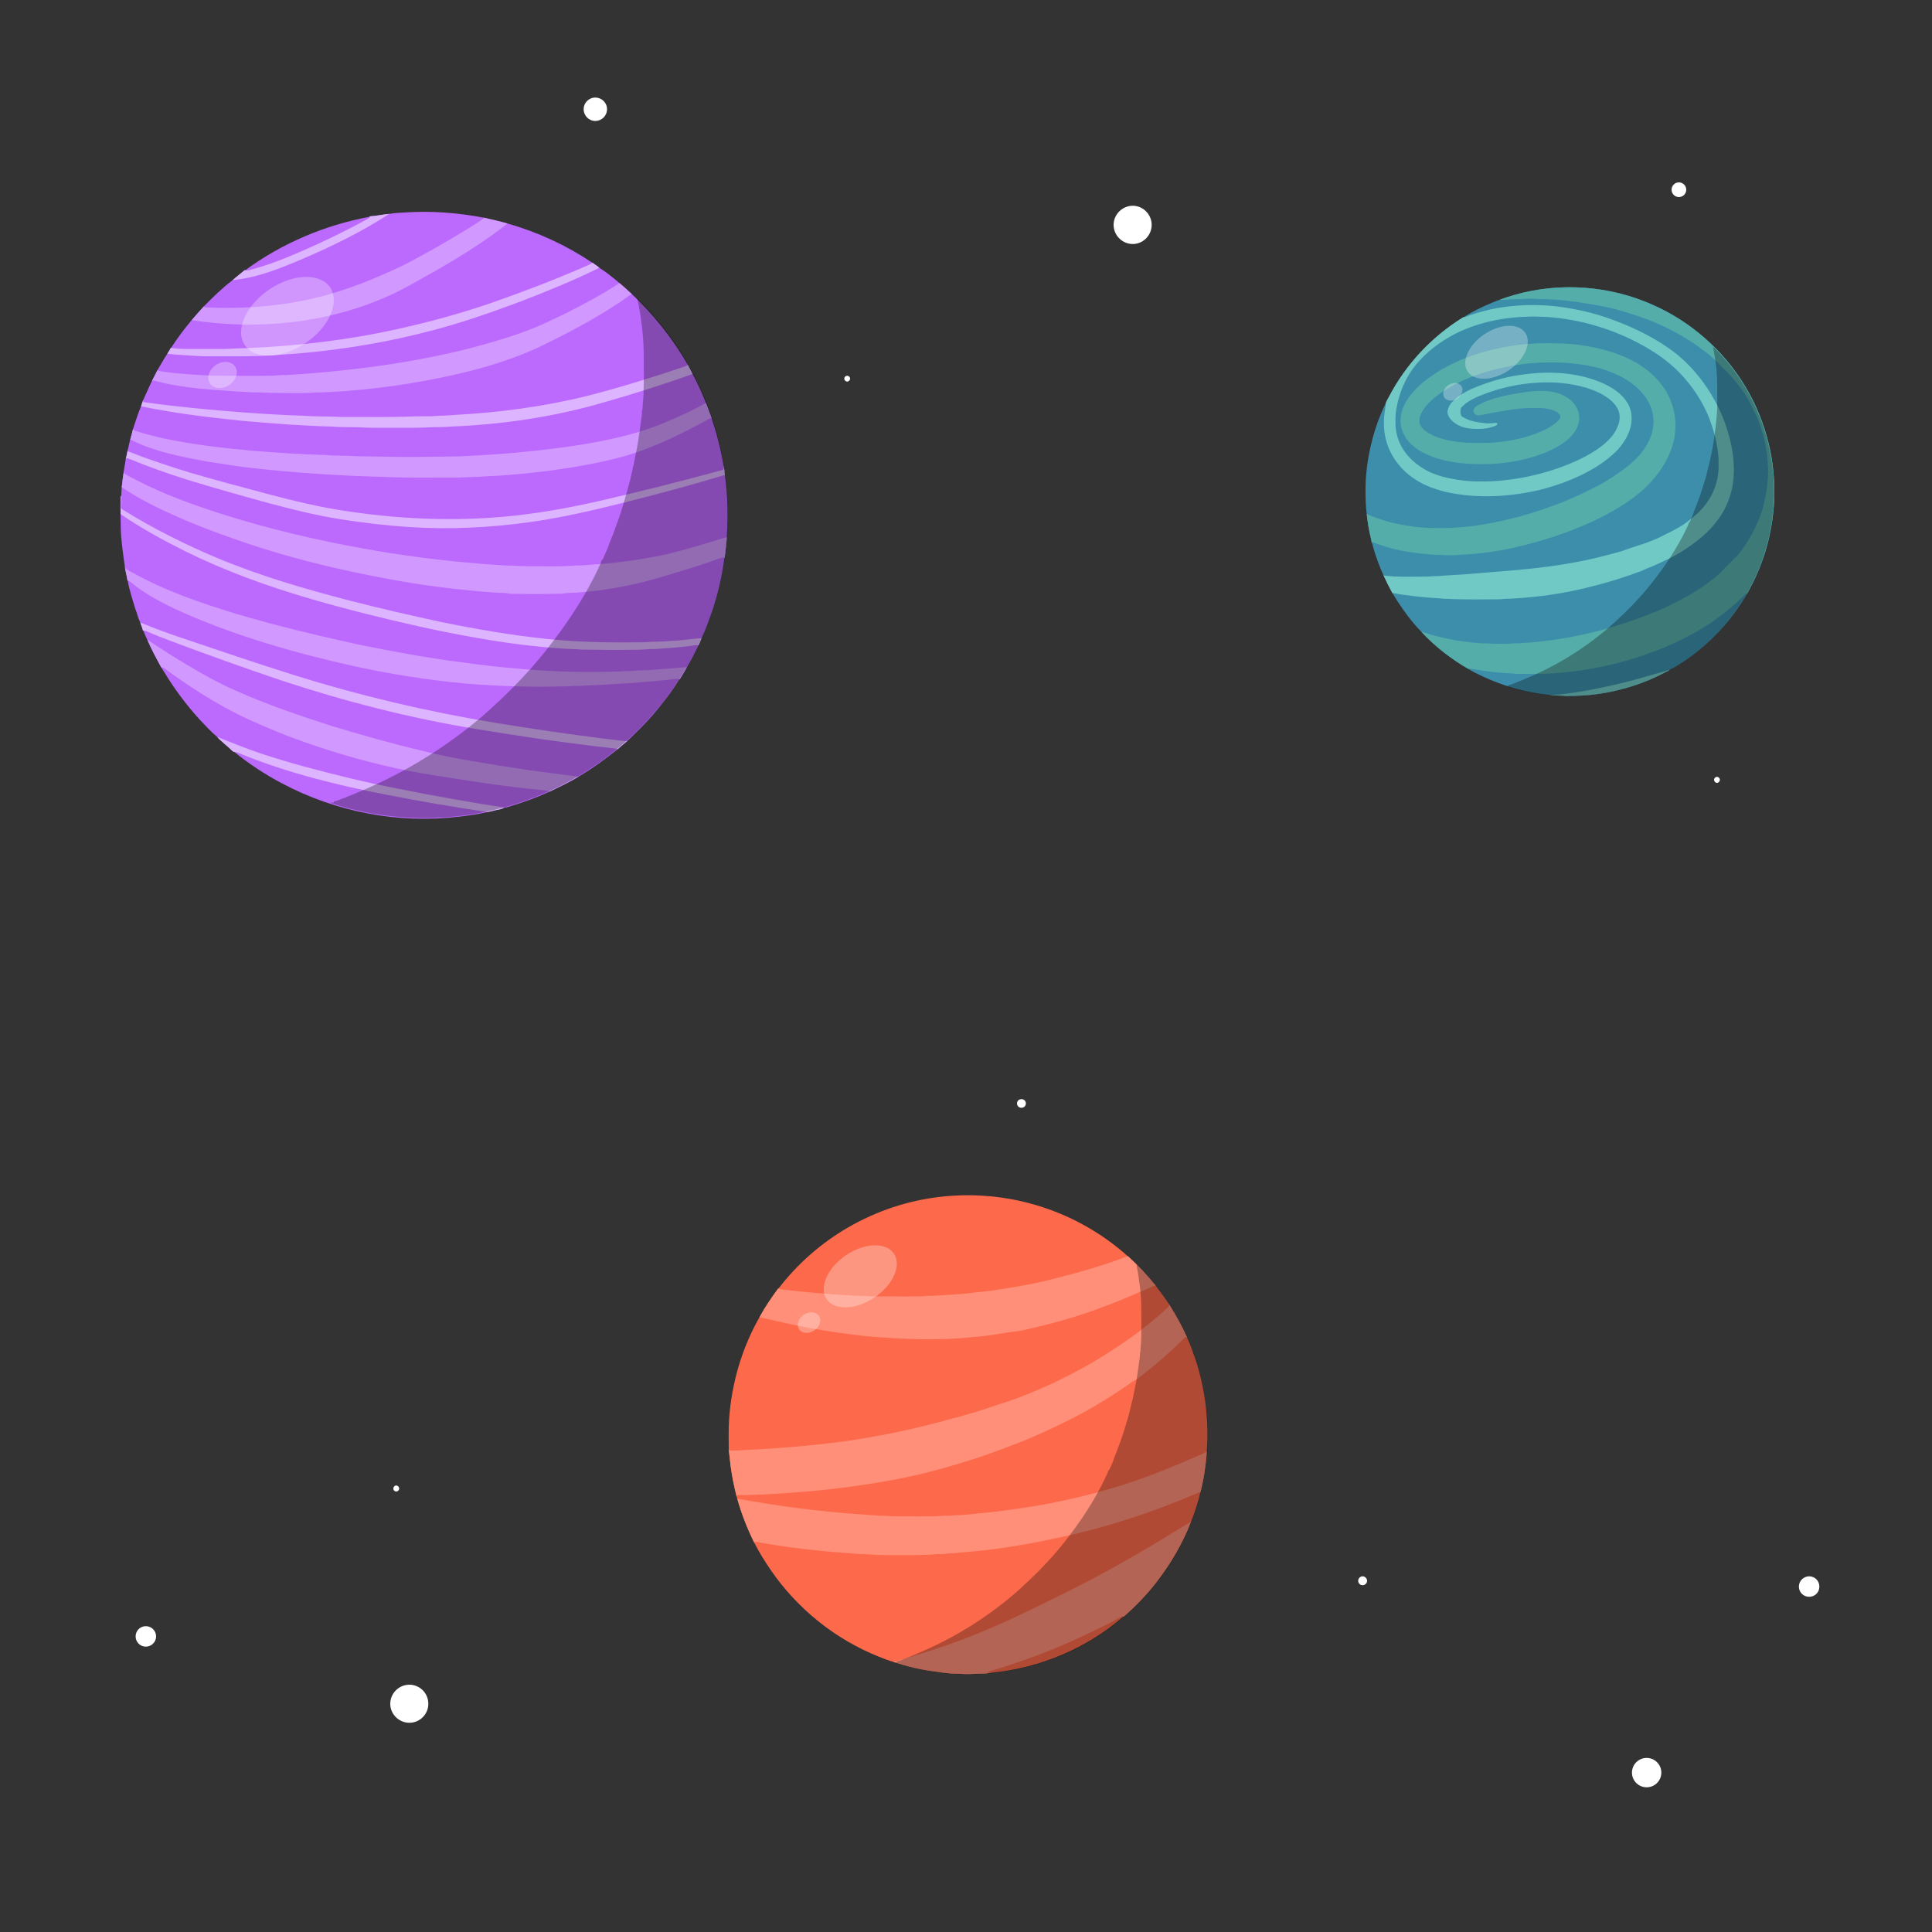 <svg version="1.2" xmlns="http://www.w3.org/2000/svg" viewBox="0 0 1000 1000" width="1000" height="1000">
	<rect x="0" y="0" width="1000" height="1000" fill="#333333" stroke="none"/>
	<title>2821893-ai</title>
	<style>
		.s0 { fill: #fc694b } 
		.s1 { fill: #ff8f78 } 
		.s2 { fill: #000000 } 
		.s3 { fill: #ffffff } 
		.s4 { fill: #bc69fe } 
		.s5 { fill: #ddb4ff } 
		.s6 { fill: #d199ff } 
		.s7 { fill: #3c8eab } 
		.s8 { fill: #55adaa } 
		.s9 { fill: #71c9c6 } 
	</style>
	<g id="OBJECTS">
		<g id="&lt;Group&gt;">
			<path id="&lt;Path&gt;" class="s0" d="m614.3 692.1c-2.6-5.8-5.7-11.4-9.1-16.8-2.2-3.4-4.6-6.6-7.1-9.9-4.4-5.4-9.1-10.5-14.3-15.2h-0.1c-13.9-12.5-30.7-21.7-48.7-26.8-15.7-4.5-32.3-5.8-48.5-3.9-16.7 1.9-33 7.4-47.5 15.8-14 8.1-26.3 18.9-36.1 31.7l-0.1-0.1c-3.5 4.8-6.9 9.7-9.7 14.9-9.1 16-14.4 34.1-15.7 52.5-0.4 5.3-0.2 10.7-0.2 16 0.4 2.9 0.6 5.8 1 8.7 0.7 5.3 1.8 10.6 3.1 15.7q0.2 0.5 0.3 1c2.2 7.9 5.2 15.5 8.8 22.8 2.5 4.9 5.4 9.6 8.5 14.1 13.7 20 33.4 35.9 56 44.9 2.5 1 5 2 7.6 2.7h-0.2c7.1 2.3 14.4 4.1 21.8 5 3.8 0.6 7.7 1.1 11.5 1.1 3.8 0.3 7.6 0.2 11.3 0q3.2 0 6.3-0.5c25-2.4 49.3-12.6 68.3-29.1l0.1 0.1c6.3-5.5 12.1-11.5 17.2-18.1 7.3-9.5 13.4-19.9 17.7-31.1 1.5-3.6 2.7-7.4 3.8-11.2 0.3-1 0.6-2.1 0.8-3.2 1-3.5 1.7-7.1 2.3-10.7 0.5-3.6 1-7.1 1.2-10.7 1.6-20.3-2-41.1-10.3-59.7z"/>
			<g id="&lt;Group&gt;">
				<path id="&lt;Path&gt;" class="s1" d="m583.7 650.2h0.1c5.2 4.7 9.9 9.8 14.3 15.2-1.3 0.1-2.4 0.9-3.6 1.4-12.7 5.6-25.5 10.8-38.7 14.9-9.1 2.8-18.3 5.1-27.5 7.1-8.1 0.9-16.1 2.7-24.2 3.2-18.6 2.1-37.3 1.2-55.8-0.4-9.6-1-19.2-2.4-28.6-4.1-9-1.6-17.8-3.7-26.6-5.7 2.8-5.2 6.2-10.1 9.7-14.9l0.1 0.1c1.7 0.5 3.5 0.6 5.2 0.8 6.1 0.7 12.1 1.3 18.2 1.7 4.6 0.5 9.2 0.8 13.9 1 2.6 0.3 5.3 0.1 7.9 0.3 3.7 0.3 7.4 0.2 11.1 0.2 5.9 0 11.7 0.1 17.6 0 2-0.3 4-0.3 6-0.3 7.4-0.5 14.8-0.7 22.2-1.8 6.4-0.4 12.8-1.6 19.2-2.6 7.2-1.2 14.4-2.6 21.6-4.5 12.8-3.2 25.6-6.9 37.9-11.6z"/>
				<path id="&lt;Path&gt;" class="s1" d="m605.2 675.3c3.4 5.4 6.5 11 9.1 16.8-0.2 0-0.5-0.1-0.7-0.1-1.8 1.7-3.5 3.4-5.2 5.1-4.6 4.2-9.2 8.3-14.1 12.2-2.6 2-5.1 4.3-8.1 5.8-9.5 6.8-19.5 13-29.9 18.4-11 5.6-22.2 10.8-33.8 15.1-5.6 2.2-11.2 4.1-16.9 6.1-12.9 4.1-25.9 7.9-39.2 10.5-6.3 1.3-12.7 2.3-19.1 3.3-17 2.6-34.2 4.1-51.4 5-4.8 0.2-9.6 0.4-14.4 0.4 0 0.2-0.1 0.6-0.2 0.8-1.3-5.1-2.4-10.4-3.1-15.7-0.4-2.9-0.6-5.8-1-8.7 0.9 0.8 2.2 0.5 3.3 0.5 14.1-0.7 28.3-1.5 42.3-3.1 9.1-0.9 18.1-2.1 27-3.7 14.1-2.4 28-5.6 41.7-9.4 2.6-0.8 5.2-1.2 7.7-2.1 4.3-1.2 8.6-2.4 12.7-3.9 2.8-0.9 5.5-1.9 8.4-2.7 8.5-2.9 16.9-6.4 25.2-10.2 10.5-5.1 20.8-10.6 30.5-17.1 9.6-6.1 18.7-13 27.1-20.6 0.7-0.8 2-1.4 2.1-2.7z"/>
				<path id="&lt;Path&gt;" class="s1" d="m618 754.4c2.2-1 4.5-1.7 6.5-3.1 0 0.2 0.1 0.4 0.1 0.5-0.2 3.6-0.7 7.1-1.2 10.7-0.6 3.6-1.3 7.2-2.3 10.7-0.1-0.2-0.1-0.6-0.1-0.9-24.3 10.5-49.6 18.8-75.5 24.1-13.4 2.9-27 5.2-40.6 6.5-4.1 0.4-8.3 0.8-12.4 1.1-1.9 0-3.8 0.5-5.7 0.4-2.2-0.2-4.3 0.4-6.6 0.3-7.4 0.4-14.8 0.2-22.2 0.2-4.3 0-8.6-0.5-12.9-0.5-16.8-1.2-33.6-2.8-50.2-5.7-1.4-0.3-2.8-0.6-4.2-0.7-0.1 0.2-0.2 0.4-0.3 0.5-3.6-7.3-6.6-14.9-8.8-22.8 21.2 3.8 42.4 6.7 63.9 8.1q3.7 0.4 7.4 0.5c1.8 0.3 3.6 0.3 5.4 0.3 5.7 0.5 11.5 0.2 17.2 0.3 4.1-0.1 8.2 0.1 12.3-0.3 2.1-0.1 4.2 0 6.4-0.3 3.9 0 7.9-0.5 11.8-0.9 11-1 22-2.6 32.9-4.4 14.4-2.7 28.7-6.1 42.6-10.5 12.4-4 24.6-8.9 36.5-14.1z"/>
				<path id="&lt;Path&gt;" class="s1" d="m587 805.3c10-5.7 19.6-11.8 29.5-17.7-4.3 11.2-10.4 21.6-17.7 31.1-5.1 6.6-10.9 12.6-17.2 18.1l-0.1-0.1c-1-0.1-1.9 0.6-2.8 1-5.7 3.2-11.6 6-17.6 8.8-10.5 5.1-21.4 9.4-32.5 13.3-5.4 1.8-10.8 3.7-16.4 5.2-0.5 0.2-0.9 0.4-1.4 0.7q1.2 0.1 2.4 0.1-3.1 0.5-6.3 0.5c-3.7 0.2-7.5 0.3-11.3 0-3.8 0-7.7-0.5-11.5-1.1-7.4-0.9-14.7-2.7-21.8-5h0.2c7.9-2.3 15.7-4.6 23.5-7.3 23.2-7.6 45.2-18.4 67-29.3 11.6-5.7 22.8-11.9 34-18.3z"/>
			</g>
			<g id="&lt;Group&gt;" style="opacity: .3;mix-blend-mode: overlay">
				<path id="&lt;Path&gt;" class="s2" d="m588.2 654.4c11.9 11.7 21.3 25.8 27.6 41.2 0.7 1.7 1.5 3.5 2.1 5.2 0.6 1.9 1.3 3.8 1.8 5.7q2.1 6.8 3.4 13.9c0.7 4.1 1.3 8.3 1.7 12.5 0.2 1.6 0 3.3 0.3 5 0.1 2.4 0 4.8 0 7.2 0 0.9 0.1 1.9-0.1 2.8 0 5.1-0.8 10.1-1.5 15.1-0.9 5.4-2.2 10.8-3.8 16-2 6.6-4.5 13-7.6 19.1-11.9 23.9-31.8 43.8-55.8 55.6-1.5 0.7-3 1.6-4.6 2.2-2.7 1.2-5.5 2.3-8.3 3.3q-6.3 2.3-12.8 3.9c-7.1 1.7-14.3 2.8-21.6 3.3-2.2 0-4.2 0.3-6.3 0.3-7.4 0-14.7-0.5-21.9-1.8-3.3-0.4-6.5-1.3-9.7-2q-3.7-0.9-7.3-2.1-0.6-0.2-1.1-0.3c0.5-0.1 1-0.1 1.5-0.1 0-0.2 0-0.4 0-0.6 1.5 0 2.9-0.9 4.3-1.4 1.1-0.4 2.1-0.8 3.2-1.2q0.8-0.4 1.8-0.8 0.9-0.4 1.9-0.8c17.9-7.5 34.7-17.9 49.5-30.5 9.3-8.2 18.1-16.9 25.8-26.6 8.3-10.5 15.8-21.7 21.5-33.8 0.4-1.1 1.1-2 1.3-3.2 0.7-0.5 0.9-1.4 1.3-2.1 0.7-1.7 1.6-3.2 1.9-5l0.1-0.1c0.5-1.3 1.1-2.5 1.5-3.8q0.3-0.9 0.6-1.7c0.5-1.3 1.1-2.7 1.5-4 1.3-3.8 2.5-7.7 3.6-11.6 0.4-1.5 0.8-2.9 1.1-4.4 0.4-1.8 0.9-3.5 1.3-5.3 0.2-1 0.4-1.9 0.6-2.8 0.3-1.3 0.4-2.6 0.8-3.8 0.9-4.9 1.5-9.9 2.2-14.8 0.1-0.9 0-1.9 0.3-2.8 0-2.2 0.4-4.4 0.4-6.5 0.1-5.3 0.1-10.5 0-15.8 0-7.6-1.1-15.1-2.5-22.6z"/>
			</g>
			<g id="&lt;Group&gt;" style="opacity: .3">
				<path id="&lt;Path&gt;" class="s3" d="m427.8 672.4c4.1 6 15.2 5.7 24.8-0.8 9.7-6.5 14.2-16.7 10.1-22.7-4.1-6.1-15.2-5.7-24.8 0.8-9.6 6.5-14.1 16.6-10.1 22.7z"/>
				<path id="&lt;Path&gt;" class="s3" d="m413.6 688c1.5 2.3 5.1 2.5 7.9 0.6 2.9-1.9 3.9-5.3 2.4-7.5-1.5-2.2-5-2.5-7.9-0.6-2.8 1.9-3.9 5.3-2.4 7.5z"/>
			</g>
		</g>
		<g id="&lt;Group&gt;">
			<path id="&lt;Path&gt;" class="s4" d="m375.2 245.8c-0.3-1.5-0.2-3.2-0.7-4.8-1.4-8.4-3.5-16.6-6.2-24.7-1-2.6-1.8-5.2-2.9-7.7-2-5.1-4.3-10.2-6.9-15-0.8-1.6-1.6-3.2-2.5-4.8-7.8-13.5-17.6-25.9-29-36.6-2.1-1.9-4.2-3.9-6.4-5.7-3.3-2.8-6.7-5.6-10.4-7.9-1-1-2.4-1.7-3.5-2.6h-0.1c-13.4-9-28.3-15.9-43.9-20.3-4-1.2-8.1-2-12.1-3-13.7-2.6-27.7-3.7-41.5-2.7-2.6 0.1-5.1 0.3-7.6 0.7-3.4 0.3-6.7 1.1-10.2 1.3v0.2c-23.1 4.3-45.4 13.7-64.4 27.7l-0.2-0.1c-2.1 1.8-4.3 3.4-6.3 5.2-5.4 4.1-10.2 8.8-14.9 13.6-2.1 2.4-4.3 4.7-6.3 7.1-3.9 4.6-7.4 9.4-10.7 14.4h-0.1q-0.8 1.5-1.8 3c-1.8 2.7-3.4 5.6-5.1 8.5-0.9 1.9-2 3.8-2.9 5.7-1.6 3.2-2.9 6.4-4.4 9.6-0.5 1.1-0.8 2.3-1.2 3.4-1.7 3.9-2.8 7.9-4.2 11.9-0.4 1.8-0.9 3.5-1.4 5.3-0.4 1.6-0.8 3.2-1.1 4.8-0.5 1.7-0.7 3.5-1.2 5.2-0.2 1.9-0.7 3.7-0.9 5.6-0.5 3-0.8 6.1-1.2 9.1-0.1 1.5-0.2 2.9-0.2 4.3-0.1 0.2-0.3 0.4-0.3 0.6-0.2 3-0.1 6-0.1 9 0.1 2.4 0 4.9 0.1 7.4 0.2 6.6 1.2 13.1 2.1 19.6 0.3 2.5 1 4.9 1.4 7.4h0.1c0.9 5.1 2.5 9.9 4 14.8 0.9 2.3 1.4 4.8 2.5 6.9 0.4 1.4 1.1 2.8 1.4 4.2h0.2c0.6 1.5 1.2 3.1 2 4.6 2.1 5 4.7 9.7 7.3 14.5q0.7 1.1 1.4 2.2c5.3 8.8 11.5 17.1 18.4 24.7 2.9 3 5.8 6.3 9.1 9 2.4 2.7 5.4 4.8 7.9 7.3 0.3 0.2 0.6 0.5 1 0.5 7.7 6.3 16 11.7 24.7 16.3 27.9 14.8 60.3 21 91.7 17.2 4.8-0.6 9.7-1.2 14.5-2.4 1.7-0.2 3.3-0.8 5-1.1 1.2-0.3 2.7-0.4 3.8-1.2 0.7 0.1 1.4-0.2 2.1-0.4 7.3-2.1 14.5-4.7 21.4-7.9h0.1c5-2.5 10.1-4.8 14.8-7.7 7.2-4.2 13.9-9.1 20.4-14.3 1.6-1.4 3.2-2.8 4.8-4.1 4.7-4.5 9.3-8.9 13.5-13.8 4.9-5.8 9.6-11.8 13.6-18.3l0.1 0.1c1.2-2.1 2.6-4.1 3.7-6.3 2.2-3.6 4.1-7.5 6-11.3 0.6-1.2 1.1-2.4 1.6-3.7 2.2-4.6 3.9-9.5 5.6-14.3 2.9-8.9 5.1-18.1 6.3-27.4h0.1c0.4-3.5 0.9-7 1.1-10.6 0.7-10.7 0.5-21.5-1-32.2z"/>
			<g id="&lt;Group&gt;">
				<g id="&lt;Group&gt;">
					<path id="&lt;Path&gt;" class="s5" d="m191.3 112c3.5-0.2 6.8-1 10.2-1.3-14 9.1-29.1 16.5-44.4 23.1-11.8 5-23.9 10-36.7 11.2 2-1.8 4.2-3.4 6.3-5.2l0.2 0.1c1 0.2 2 0 2.9-0.3 12.2-3.2 23.8-8.4 35.3-13.6q11.7-5.4 23-11.5c1.1-0.7 2.3-1.1 3.2-1.9 0-0.1 0-0.3 0-0.4z"/>
					<path id="&lt;Path&gt;" class="s5" d="m306.6 136h0.1c1.1 0.9 2.5 1.6 3.5 2.6-13.7 6.8-27.9 12.5-42.2 18-15.4 5.7-30.9 11.1-46.9 15.1-25.1 6.5-51 10.4-76.9 12-13.1 1-26.2 0.7-39.4 0.7-6.1-0.4-12.2-0.6-18.2-1.3q1-1.5 1.8-3h0.1c2.4 0.3 4.8 0.5 7.2 0.5q10.4 0 20.7 0c4-0.1 7.9-0.4 11.9-0.4 26-1.2 52.1-4.2 77.5-9.9 16.3-3.6 32.4-8 48.2-13.4 16-5.6 31.8-11.6 47.3-18.3 1.8-0.9 3.7-1.4 5.3-2.6z"/>
					<path id="&lt;Path&gt;" class="s5" d="m356 188.8c0.9 1.6 1.7 3.2 2.5 4.8-14.8 5.2-29.8 10.1-45 14.4-26 7.7-53.1 11.7-80.2 12.8-3.9 0.4-7.7 0.2-11.5 0.4-4.9 0.3-9.8 0.2-14.8 0.2-6.3 0-12.7 0.1-19-0.1-5.3-0.4-10.7 0-16-0.5-15.6-0.4-31.2-1.6-46.8-3-17.5-1.8-35-3.9-52.2-7.5 0.4-1.1 0.7-2.3 1.2-3.4 0 0.3-0.1 0.9-0.1 1.2 17 2.4 34 4 51.1 5.3 10.8 0.8 21.7 1.5 32.5 1.8 6.1 0.5 12.2 0.2 18.3 0.6 13.3 0 26.6 0.2 39.8-0.3 3.3-0.1 6.6 0.1 9.9-0.2 2.9-0.3 5.9-0.1 8.8-0.5 23.5-1.2 47-4.3 69.9-10 16.7-4.3 33.1-9.4 49.4-14.9q1.2-0.3 2.2-1.1z"/>
					<path id="&lt;Path&gt;" class="s5" d="m65.1 237.5c0.5-1.7 0.7-3.5 1.2-5.2-0.1 0.3-0.1 1-0.1 1.3 10.4 4.1 21 7.6 31.7 10.9 13.2 3.9 26.6 7.4 39.9 11 14.1 3.7 28.2 7.2 42.6 9.2 30.1 4.5 60.8 5.4 91 1.6 18.8-2.3 37.3-6.5 55.7-11 15.6-3.7 31.2-7.8 46.7-12 1.2-0.1 0.6-1.5 0.7-2.3 0.5 1.6 0.4 3.3 0.7 4.8-17.4 5.3-34.9 10-52.5 14.4-15.9 4-31.8 7.7-48.1 10-20.8 2.9-41.8 4-62.8 2.6-11.8-0.8-23.6-2.1-35.3-4-12.9-2-25.6-5.2-38.2-8.6-13.9-3.8-27.7-7.7-41.4-11.9-10.5-3.3-20.9-7-31-11.2-0.2 0.1-0.6 0.3-0.8 0.4z"/>
					<path id="&lt;Path&gt;" class="s5" d="m62.5 257.1c0-0.2 0.2-0.4 0.3-0.6 0.1 2.2-0.4 4.4-0.2 6.5 0.5 0.6 1.2 1 1.9 1.4 15.1 9.3 31.1 17.3 47.4 24.2 22.4 9.4 45.7 16.2 69.2 22.3 15.6 4 31.3 7.6 47 11 18.2 3.7 36.5 6.9 54.9 8.8 17 1.8 34.2 2 51.3 1.7 4.1-0.4 8.2-0.2 12.3-0.6 5.5-0.2 11-1.1 16.5-1.5-0.5 1.3-1 2.5-1.6 3.7-1.8-0.2-3.5 0.3-5.3 0.5-5.4 0.6-10.9 1-16.4 1.4-3.7-0.1-7.4 0.5-11.1 0.4-6.3 0.1-12.6 0.2-18.9 0-3.9-0.1-7.8 0.1-11.7-0.3-9.5-0.2-18.9-1.3-28.2-2.3-17.6-2.3-35-5.5-52.3-9.3-18.9-4.2-37.8-8.9-56.4-14.3-22.4-6.5-44.3-14.4-65.2-24.7-11.6-5.8-23-12-33.6-19.3 0-3-0.1-6 0.1-9z"/>
					<path id="&lt;Path&gt;" class="s5" d="m72.6 322.2q10.2 4.2 20.6 7.7c19.6 6.6 39.2 13.3 58.9 19.5 33.9 10.6 68.5 18.8 103.5 24.6 18.9 3.1 37.8 5.9 56.8 8.3 4.1 0.4 8.1 1.1 12.2 1.3-1.6 1.3-3.2 2.7-4.8 4.1-4-0.8-8.1-0.9-12.2-1.5-20.5-2.5-40.9-5.5-61.3-8.9-34.1-5.6-67.6-14.2-100.4-25q-29-9.8-57.7-20.6c-3.7-1.4-7.4-2.8-11-4.4-1-0.5-2-1-3-0.9h-0.2c-0.3-1.4-1-2.8-1.4-4.2z"/>
					<path id="&lt;Path&gt;" class="s5" d="m112.4 381.4c7.5 3 14.9 6 22.6 8.6q10.9 3.6 21.9 6.6c16.2 4.4 32.5 8.4 49 11.6 18.3 3.7 36.6 6.9 55.1 9.8-1.1 0.8-2.6 0.9-3.8 1.2-1.7 0.3-3.3 0.9-5 1.1-17.4-2.6-34.7-5.5-51.9-8.9-25.5-4.9-50.9-11.2-75-20.9-1.3-0.5-2.6-1.2-4-1.3-0.4 0-0.7-0.3-1-0.5-2.5-2.5-5.5-4.6-7.9-7.3z"/>
				</g>
				<g id="&lt;Group&gt;">
					<path id="&lt;Path&gt;" class="s6" d="m250.6 112.7c4 1 8.1 1.8 12.1 3-11.7 9.2-24.4 17.1-37.3 24.5-8.4 4.6-16.7 9.7-25.5 13.5-31.4 13.8-66.9 17.2-100.7 12 2-2.4 4.2-4.7 6.3-7.1q0.3 0.6 0.9 0.5c22 1 44.3-0.9 65.5-7.2 6.7-2.1 13.4-4.4 20-7.1 8.3-3.5 16.7-7.1 24.6-11.6 8.8-4.7 17.5-9.8 26.1-15.1 2.6-1.8 5.6-3.2 8-5.4z"/>
					<path id="&lt;Path&gt;" class="s6" d="m320.6 146.5c2.2 1.8 4.3 3.8 6.4 5.7-2.5 1.4-4.7 3.4-7.2 4.9-13.2 8.7-27.2 16-41.5 22.9-16.5 7.5-34 12.3-51.8 15.8-10.5 2.2-21.1 3.8-31.8 5.1-10.6 1.2-21.4 2.1-32.1 2.3-6 0.5-12 0.2-18 0.2-4.8 0.1-9.5-0.4-14.3-0.3-4.2-0.4-8.5-0.4-12.7-0.8-12.8-0.9-25.8-1.9-38.2-5.4-0.2 0.1-0.6 0.3-0.8 0.4 0.9-1.9 2-3.8 2.9-5.7 1.2 0.7 2.6 0.7 3.9 0.9 7.9 1.1 15.9 1.5 23.8 1.9 10 0.1 19.9 0.2 29.9 0.1 3.1 0 6.3-0.5 9.5-0.4 18.4-1.1 36.7-3 54.9-5.8 17.7-2.8 35.3-6.4 52.5-11.6 9.2-2.7 18.4-5.8 27.1-9.9 3.3-1.5 6.6-3.2 9.9-4.7 9.4-4.8 18.8-9.7 27.6-15.6z"/>
					<path id="&lt;Path&gt;" class="s6" d="m365.4 208.6c1.1 2.5 1.9 5.1 2.9 7.7-1.5 0.5-2.8 1.3-4.2 2.1-14.3 7.7-29.1 14.8-44.9 18.8-19.4 4.8-39.3 7.4-59.3 8.9-3.9 0.3-7.9 0.3-11.9 0.7-4.6 0-9.3 0.5-13.9 0.4-12.1 0-24.2 0.2-36.2-0.4-21.8-0.5-43.6-2-65.3-4.3-8.3-0.9-16.6-2.2-24.8-3.5-10.4-1.9-20.9-3.9-30.8-7.4-3.3-1.1-6.4-2.7-9.6-4.1 0.5-1.8 1-3.5 1.4-5.3 0.5 0.4 1 0.8 1.6 0.9 4.6 1.5 9.4 2.7 14.2 3.8 15.2 3.2 30.6 5 46.1 6.4 12.7 1 25.4 1.9 38.2 2.2 3.4 0.4 6.9 0.3 10.3 0.4 2.8 0 5.5 0.4 8.3 0.3 6.9 0 13.8 0.3 20.7 0.3 9.9 0.1 19.7-0.2 29.5-0.3 9.4-0.4 18.8-1 28.2-1.8 19-1.8 38-4 56.6-8.6 7.8-2 15.6-4.4 23.1-7.7 6.7-2.8 13.4-6 19.8-9.5z"/>
					<path id="&lt;Path&gt;" class="s6" d="m63 252.2c0.4-3 0.7-6.1 1.2-9.1 0 0.6-0.1 1.3 0.1 1.9 2 1.4 4.3 2.4 6.5 3.6 13.9 7.2 28.6 12.5 43.5 17.3 24.5 7.8 49.5 13.7 74.8 18.2 17.2 3.1 34.4 5.4 51.7 7 8.5 0.7 17 1.6 25.5 1.7 4.4 0.4 8.7 0.2 13.1 0.3 6.1 0 12.2 0.2 18.3-0.4 4.5 0.1 9-0.6 13.6-0.8q8.3-0.7 16.6-1.9c6.7-1.1 13.4-2.1 19.9-3.8 9.6-2.4 19-5.4 28.4-8.2-0.2 3.6-0.7 7.1-1.1 10.6h-0.1c-1.1-0.2-2.2 0.3-3.3 0.7-8.6 3.2-17.4 5.7-26.2 8.4-15.5 4.9-31.6 8-47.8 9.1-2.3 0-4.5 0.1-6.7 0.5-7.1 0.1-14.1 0.3-21.1 0.1-2.4-0.1-4.8 0.2-7.1-0.3-1.7-0.3-3.5-0.2-5.3-0.3-19.6-1.3-39.2-3.8-58.5-7.5-21.4-4-42.6-9-63.3-15.5-20.1-6.5-40-13.7-58.8-23.4-4.8-2.4-9.4-5.3-13.9-8.2z"/>
					<path id="&lt;Path&gt;" class="s6" d="m64.6 293.1c0.4 1.7 2.1 2.3 3.5 3 17 9.6 35.5 15.9 54.1 21.6 20.8 6.2 42 11.2 63.2 15.9 17.8 3.6 35.6 6.9 53.5 9.2 9.8 1.3 19.6 2.6 29.4 3.3 19.3 1.8 38.7 2.2 58 1.2 3.9-0.4 7.8-0.3 11.7-0.6 5.8-0.4 11.6-1 17.5-1.4-1.1 2.2-2.5 4.2-3.7 6.3l-0.1-0.1c-0.9-0.1-1.7-0.2-2.6 0-16.3 1.8-32.6 2.8-49 3.5-3.6-0.1-7.1 0.4-10.7 0.3-16.2 0.4-32.4-0.2-48.5-1.5-19.3-1.8-38.4-4.8-57.3-8.9-30.4-6.8-60.5-15.3-89-27.9-9.6-4.3-19-9.1-27.1-15.8-0.4-0.3-0.9-0.5-1.4-0.7h-0.1c-0.4-2.5-1.1-4.9-1.4-7.4z"/>
					<path id="&lt;Path&gt;" class="s6" d="m76.2 331c7 4.8 14.1 9.3 21.4 13.6 7.9 4.7 16 9.2 24.5 12.9 16.1 7.2 32.9 12.9 49.7 18.3 15.6 4.7 31.3 9.2 47.2 12.9 7.3 1.9 14.8 3.4 22.2 4.7q16.1 2.8 32.3 5.2c8.6 1.2 17.2 2.2 25.9 3.4-4.7 2.9-9.8 5.2-14.8 7.7h-0.1c-1.3-0.6-2.8-0.6-4.3-0.8-19.4-1.8-38.7-4.9-58-8-25.2-4.1-49.8-11.1-73.7-20.1-7.7-3.1-15.3-6.3-22.8-9.8-14.4-7-27.9-15.7-40.8-25.2-0.4-0.4-0.9-0.4-1.4-0.3-2.6-4.8-5.2-9.5-7.3-14.5z"/>
				</g>
			</g>
			<g id="&lt;Group&gt;" style="opacity: .3;mix-blend-mode: overlay">
				<path id="&lt;Path&gt;" class="s2" d="m329.9 154.4c15.1 14.8 27.1 32.6 35.1 52.2 0.9 2.2 1.8 4.4 2.6 6.6 0.7 2.4 1.7 4.7 2.3 7.2 1.8 5.7 3.2 11.6 4.3 17.6 0.9 5.2 1.7 10.5 2.1 15.8 0.4 2.1 0 4.3 0.4 6.3 0.2 3.1 0.1 6.2 0.1 9.2-0.1 1.2 0.1 2.4-0.2 3.6 0 6.4-1 12.8-1.9 19.1-1.2 6.9-2.8 13.7-4.8 20.3-2.5 8.3-5.8 16.4-9.7 24.2-15 30.3-40.3 55.5-70.6 70.5-2 0.9-3.9 2-6 2.8-3.4 1.5-6.9 2.9-10.4 4.2q-8 2.9-16.2 4.9c-9 2.2-18.2 3.6-27.5 4.2-2.7-0.1-5.3 0.3-8 0.3-9.3 0-18.6-0.6-27.7-2.2-4.2-0.5-8.2-1.7-12.3-2.5-3.1-0.8-6.2-1.7-9.2-2.7q-0.8-0.3-1.5-0.5c0.7 0 1.3-0.1 2-0.1 0-0.2 0-0.5 0-0.6 1.9-0.2 3.6-1.3 5.5-1.8 1.3-0.6 2.6-1.1 3.9-1.6q1.2-0.5 2.3-1 1.2-0.5 2.5-1c22.7-9.6 43.9-22.7 62.7-38.7 11.8-10.4 23-21.5 32.7-33.8 10.5-13.2 20.1-27.4 27.3-42.7 0.5-1.4 1.4-2.6 1.6-4.1 0.9-0.6 1.2-1.7 1.6-2.7 0.9-2.1 2-4.1 2.5-6.3l0.1-0.1c0.6-1.7 1.4-3.3 2-4.9q0.3-1.1 0.7-2c0.6-1.8 1.3-3.5 1.9-5.2 1.7-4.8 3.1-9.7 4.5-14.7 0.5-1.8 1-3.7 1.5-5.5 0.5-2.3 1.1-4.5 1.5-6.8 0.4-1.2 0.6-2.4 0.8-3.6 0.4-1.6 0.6-3.2 1-4.8 1.2-6.1 1.9-12.4 2.8-18.7 0.1-1.2 0-2.4 0.4-3.5 0-2.8 0.6-5.6 0.5-8.3 0.2-6.7 0.2-13.3 0.1-20-0.1-9.6-1.4-19.2-3.3-28.6z"/>
			</g>
			<g id="&lt;Group&gt;" style="opacity: .3">
				<path id="&lt;Path&gt;" class="s3" d="m126.7 178.6c5.1 7.7 19.2 7.2 31.4-1 12.2-8.2 17.9-21.1 12.8-28.8-5.2-7.7-19.3-7.2-31.5 1-12.2 8.3-17.9 21.2-12.7 28.8z"/>
				<path id="&lt;Path&gt;" class="s3" d="m108.7 198.5c1.9 2.8 6.3 3.2 10 0.7 3.6-2.4 4.9-6.7 3-9.5-1.9-2.8-6.4-3.2-10-0.8-3.6 2.5-4.9 6.7-3 9.6z"/>
			</g>
		</g>
		<g id="&lt;Group&gt;">
			<path id="&lt;Path&gt;" class="s7" d="m902.9 199.3c-11.1-18.2-27.9-32.9-47.4-41.5-22.3-10-48.3-11.9-71.8-5.1-2.6 0.8-5.3 1.5-7.7 2.6-1.2 0.2-2.3 0.9-3.5 1.3-5.2 2.1-10.3 4.6-15 7.6h-0.1c-16.3 10-29.9 24.5-38.6 41.4-0.5 1-1.2 2-1.5 3-1.5 3-2.8 6.2-4 9.3-4.4 12.2-6.8 25.1-6.5 38.1 0 3.3 0.2 6.7 0.6 10.1q0.4 3.5 1 7c0.4 2.6 1.2 5.1 1.6 7.7h0.1-0.1c0.3 0.7 0.5 1.5 0.7 2.2 1.4 5.1 3.2 10 5.4 14.8 1.4 3.1 3 6.2 4.6 9.2h0.1c1.6 2.9 3.4 5.6 5.3 8.3 2.9 4.1 6 8.1 9.5 11.6 3.7 4.1 7.8 7.7 12.1 11.1 3.9 2.9 7.9 5.8 12.3 8.2 2.3 1.5 4.9 2.7 7.4 3.9 10.9 5.1 22.6 8.4 34.6 9.6 2.2 0.3 4.3 0.3 6.5 0.4 3.6 0.4 7.3 0 11-0.1 14.8-1 29.5-5.1 42.6-12.1 0.7-0.4 1.5-0.6 2.1-1.2 2.8-1.3 5.4-3.1 8-4.8 13.1-9 24.2-20.9 32.1-34.7 9.1-15.8 14-34 14.1-52.3 0.1-19.5-5.3-39-15.5-55.6z"/>
			<g id="&lt;Group&gt;">
				<g id="&lt;Group&gt;">
					<path id="&lt;Path&gt;" class="s8" d="m783.7 152.7c23.5-6.8 49.5-4.9 71.8 5.1 19.5 8.6 36.3 23.3 47.4 41.5 10.2 16.6 15.6 36.1 15.5 55.6-0.1 18.3-5 36.5-14.1 52.3-1.1 0.1-1.6 1.4-2.5 2-1.4 1-2.5 2.4-3.9 3.5-4 3.6-8.3 6.9-12.8 10-8.5 5.5-17.6 10.1-27.1 13.8-10.7 4.1-21.8 7.4-33.2 9.4-6.3 1.2-12.8 2-19.3 2.5-1.7 0.2-3.4 0.1-5.1 0.3-3.7 0.1-7.5 0.1-11.2 0.1-2 0-3.9 0.1-5.9-0.2-6.7-0.2-13.3-1-19.8-2.1-1.2-0.1-2.3-0.6-3.5-0.3-4.4-2.4-8.4-5.3-12.3-8.2-4.3-3.4-8.4-7-12.1-11.1 9.8 3.3 20 5.3 30.3 6 1.7 0.2 3.4 0 5.1 0.2 1.9 0.3 3.9 0.1 5.9 0.1 1.7 0 3.4 0.2 5.1-0.1 2.1-0.2 4.3 0 6.4-0.3 6.2-0.3 12.3-1.1 18.4-2 6.6-1 13.1-2.4 19.5-4 10.2-2.6 20.2-6 30-9.9 3.1-1.3 6.1-2.6 9-4.1 6.6-3.2 13-6.9 19-11.3 2-1.5 4-3.1 5.9-4.8 1.9-2.2 4-4.1 6.1-6.2 0.8-1 1.8-1.7 2.7-2.6 2.8-3.4 5.3-7 7.4-10.8 2.4-4.4 4.5-8.9 5.9-13.7 1.8-6.5 2.8-13.3 2.9-20-0.3-3.1-0.2-6.3-0.8-9.3-0.4-2.9-1-5.9-1.7-8.7-0.6-2.1-1.4-4.1-2-6.1-0.9-3-2.5-5.6-3.8-8.4-2-4.6-4.9-8.7-8-12.7-1.4-1.7-2.9-3.5-4.5-5.1-1.6-1.6-3.2-3.3-4.8-4.8-3.7-4-8.1-7.2-12.5-10.3-8.5-5.7-17.8-10.4-27.5-13.8-5.3-1.8-10.6-3.5-16-4.8q-3.7-0.8-7.4-1.5c-2.4-0.5-4.9-0.7-7.2-1.1-3-0.7-6.1-0.8-9.1-1.3-4.3-0.4-8.6-0.7-12.9-0.7-2.7-0.2-5.4-0.3-8.1-0.1-2.4 0.2-4.8 0.1-7.2 0.2-1.9 0.3-3.8 0.2-5.7 0.4 2.4-1.1 5.1-1.8 7.7-2.6z"/>
					<path id="&lt;Path&gt;" class="s8" d="m790.8 178q2.4 0 4.8-0.3c7.4-0.1 14.9-0.1 22.3 0.9 10.4 1.5 20.8 4.2 29.9 9.7 7.9 4.8 14.7 12 17.6 20.9 2 5.8 2.3 12.1 1.1 18.1-2.2 10.4-8.6 19.6-16.5 26.6-7.5 6.5-16.2 11.5-25.2 15.8-15 6.9-30.9 11.8-47.1 15-6.9 1.2-13.9 2.1-20.9 2.4-1.6 0-3.2 0.3-4.8 0.3-2.1-0.1-4.2 0.1-6.3-0.2-6.8-0.1-13.7-1-20.5-2.2-5.1-1-10-2.6-14.9-4.4 0 0.1-0.1 0.1-0.2 0.2h-0.1c-0.4-2.6-1.2-5.1-1.6-7.7q-0.6-3.5-1-7c2.8 1.1 5.6 2.3 8.5 3.1 2.2 0.6 4.3 1.4 6.6 1.8 6.8 1.4 13.7 2.4 20.6 2.3 2.4 0 4.9 0 7.3 0 4.4-0.3 8.8-0.6 13.2-1.2 11.1-1.6 22.1-4.2 32.7-7.7 6-2 11.9-4.1 17.7-6.7 4.7-2 9.3-4.4 13.9-6.7 2-1 3.9-2.4 5.8-3.5 2-1.3 4-2.6 5.9-4 4.2-3 8.1-6.4 11.1-10.6 2.8-3.9 4.8-8.5 5.1-13.3 0.4-5.3-1.4-10.5-4.6-14.7-2.7-3.5-6.1-6.5-10-8.7-3.2-2-6.8-3.4-10.3-4.7-5.8-1.9-11.8-2.9-17.9-3.5-13-1.1-26.2-0.1-38.8 3.1-9.8 2.5-19.3 6.1-27.7 11.8-3.8 2.6-7.5 5.5-10 9.5-1.1 1.8-2.1 4-1.8 6.2 0.4 2.2 2.1 3.8 3.8 5 4 2.6 8.6 3.9 13.2 4.7 6.4 1.1 12.8 1.1 19.3 0.9 6.6-0.4 13.3-1.4 19.7-3.3 4.5-1.5 9-3.1 13-5.8 1.5-1.1 3.2-2.2 3.9-4.1 0.1-1.3-1-2.3-2.1-2.9-3.3-1.8-7.2-2-11-1.9-9.7-0.3-19.3 2.1-28.9 3.8-1.5 0.3-3.1-1.1-2.9-2.7 0.1-1.1 1.2-1.9 2.1-2.4 1.9-1.1 3.9-2.1 6-2.8q5.6-1.9 11.3-2.9c6-1.1 12-2.2 18.1-1.8 4.6 0.3 9.3 1.7 12.9 4.8 3.3 2.8 5.1 7.5 4 11.8-1.1 4.3-4.3 7.7-7.8 10.2-4.7 3.3-10.1 5.5-15.5 7.2-12.2 3.7-25.2 4.6-37.8 3.3-5-0.6-10-1.6-14.7-3.3-3.4-1.3-6.8-3-9.6-5.4-4.2-3.2-7-8.5-6.8-13.8 0.2-5 2.5-9.5 5.6-13.2 3.4-4.3 7.8-7.7 12.4-10.7 4-2.7 8.3-4.8 12.7-6.8 11.2-4.8 23.2-7.4 35.2-8.5z"/>
				</g>
				<path id="&lt;Path&gt;" class="s9" d="m775.2 159.4c13.1-2.2 26.5-2 39.5 0.6 5.7 1 11.2 2.5 16.6 4.3 9.6 3.3 18.9 7.4 27.5 12.7 3.5 2.2 6.9 4.5 10 7.1 7.7 6.5 14 14.5 18.8 23.3 4.6 8.3 7.7 17.5 9.2 26.9 0.9 6.5 1 13.3-0.6 19.7-1.2 5-3.3 9.7-6.2 13.9-2.6 3.7-5.7 7.1-9.2 10.1-3.9 3.2-8 6.2-12.4 8.7-1.7 0.9-3.3 2-5 2.7-2.5 1.1-4.8 2.3-7.2 3.3-2.2 1-4.4 1.7-6.5 2.8-8.4 3.1-17 5.9-25.7 8-14 3.7-28.4 5.7-42.8 6.4-1.8-0.1-3.6 0.3-5.4 0.3-8 0.1-16 0.1-24-0.1-2.2-0.3-4.4 0-6.5-0.4q-6.2-0.3-12.3-1-3.5-0.5-7-0.9c-1.8-0.2-3.5-0.7-5.2-0.8h-0.1c-1.6-3-3.2-6.1-4.6-9.2 1.7 0.5 3.6 0.3 5.4 0.6 6 0.2 12.1 0.1 18.2 0 2.3-0.3 4.6-0.1 6.9-0.4 8.6-0.5 17.2-1.1 25.7-1.9 18.6-1.4 37.2-3.2 55.3-7.7 4-1.1 8.1-2 12-3.2 4.9-1.9 10.1-3.2 15-5.2 2-0.8 4.1-1.6 6-2.7 4.5-2.2 9.1-4.4 13.1-7.5 3.5-2.6 6.8-5.5 9.4-9.1 3.2-4.3 5.3-9.3 6.1-14.6 0.5-2.9 0.3-5.9 0.3-8.9-0.4-5.9-1.7-11.8-3.6-17.4-3-9-8-17.3-14.2-24.3-6-6.9-13.4-12.3-21.4-16.7-15.4-8.6-32.8-13.7-50.4-14.8-2.8 0-5.7-0.3-8.6-0.1-11.7 0.2-23.5 2.4-34.3 7.1-4.5 1.9-8.7 4.4-12.7 7.2-6.5 4.7-12.4 10.6-16.2 17.7-2.6 4.9-4.4 10.2-5.3 15.6q-0.6 3.2-0.5 6.4c-0.2 5.2 1.2 10.5 4.1 14.9 2.3 3.5 5.3 6.4 8.7 8.7 4.6 3.2 9.9 5 15.3 6.1 5.3 1.1 10.6 1.7 16 1.6 6.8 0.1 13.5-0.6 20.1-1.7 10.4-1.8 20.5-4.9 30-9.2 4.7-2.2 9.3-4.8 13.4-8.1 3-2.5 5.7-5.4 7.2-9 1.4-3 1.8-6.6 0.2-9.6-1.8-3.5-5.1-5.8-8.4-7.7-6.9-3.6-14.7-5.2-22.5-5.8-12.8-0.8-25.7 1.2-37.7 5.7-4.5 1.7-9.1 3.6-12.4 7.2-0.5 1.2-0.5 2.6-0.1 3.8 0.2 0.9 1.3 1.2 2.1 1.7 3.3 1.7 7.1 2.2 10.8 2.6 1.6 0.2 3.2-0.1 4.8-0.2 0.4 0 1.1-0.1 1.1 0.4 0.1 0.6-0.6 0.9-1 1.1-3.1 1.3-6.4 1.7-9.7 1.6-3.8 0-7.9-0.6-11.1-2.9-2-1.4-3.9-3.4-4-6 0.3-2.5 1.8-4.7 3.7-6.2 3.4-3.1 7.5-5.2 11.7-6.8 5.3-2.1 10.7-3.8 16.3-5 5.2-1.1 10.5-1.7 15.8-2.1 11.5-0.6 23.2 0.9 33.7 5.7 4.6 2.2 9.1 5.2 11.8 9.6 2.3 3.4 2.7 7.8 2 11.8-1 4.8-3.6 9-6.8 12.6-6.7 7-15.3 11.8-24.1 15.5-5.4 2.3-11.1 4-16.8 5.5-12.7 2.9-25.9 4-38.9 2.5-9.2-1.1-18.5-3.4-26.2-8.8-7.2-5-12.7-12.7-14.4-21.4-0.9-4.4-0.9-9-0.2-13.4 0.1-1.3 0.6-2.6 0.5-4 0.3-1 1-2 1.5-3 8.7-16.9 22.3-31.4 38.6-41.4h0.1c1.1 0 2.1-0.7 3.2-1 4.7-1.6 9.6-2.9 14.5-3.8z"/>
				<path id="&lt;Path&gt;" class="s9" d="m847.7 351.4c5.5-1.5 11-3.2 16.5-4.7-0.6 0.6-1.4 0.8-2.1 1.2-13.1 7-27.8 11.1-42.6 12.1-3.7 0.1-7.4 0.5-11 0.1-2.2-0.1-4.3-0.1-6.5-0.4 6.8-0.1 13.5-1.3 20.1-2.4 8.6-1.7 17.1-3.5 25.6-5.9z"/>
			</g>
			<g id="&lt;Group&gt;" style="opacity: .3;mix-blend-mode: overlay">
				<path id="&lt;Path&gt;" class="s2" d="m886.6 179.3c10.2 9.9 18.3 21.9 23.6 35.1 0.6 1.5 1.3 3 1.8 4.5 0.5 1.6 1.1 3.2 1.6 4.8q1.8 5.8 2.8 11.8c0.7 3.6 1.2 7.1 1.5 10.7 0.2 1.4 0 2.9 0.2 4.3 0.1 2 0.1 4.1 0.1 6.2-0.1 0.8 0 1.6-0.2 2.4 0 4.3-0.6 8.6-1.2 12.9-0.8 4.6-1.9 9.1-3.3 13.6-1.7 5.6-3.8 11.1-6.5 16.3-10.1 20.4-27.1 37.4-47.5 47.5-1.4 0.6-2.7 1.3-4 1.8-2.4 1.1-4.7 2-7.1 2.9q-5.4 1.9-10.9 3.3c-6.1 1.4-12.3 2.4-18.5 2.8-1.8 0-3.6 0.2-5.4 0.2-6.2 0-12.5-0.4-18.7-1.5-2.8-0.3-5.5-1.1-8.2-1.7q-3.2-0.8-6.2-1.8-0.5-0.1-1-0.3 0.6 0 1.3-0.1c0-0.1 0-0.3 0-0.4 1.3-0.1 2.5-0.8 3.7-1.2 0.9-0.4 1.8-0.7 2.7-1.1q0.7-0.3 1.5-0.6 0.8-0.4 1.6-0.7c15.4-6.4 29.7-15.3 42.3-26.1 7.9-7 15.5-14.4 22-22.7 7.1-8.9 13.5-18.5 18.4-28.8 0.4-0.9 0.9-1.7 1.1-2.7 0.6-0.5 0.8-1.2 1.1-1.8 0.6-1.5 1.3-2.8 1.6-4.3l0.1-0.1c0.4-1.1 0.9-2.2 1.3-3.3q0.2-0.7 0.5-1.3c0.4-1.2 0.9-2.4 1.3-3.5 1.1-3.3 2.1-6.6 3.1-9.9 0.3-1.3 0.6-2.5 0.9-3.8 0.4-1.5 0.8-3 1.1-4.5 0.2-0.8 0.4-1.6 0.5-2.4 0.3-1.1 0.4-2.2 0.7-3.2 0.8-4.2 1.3-8.4 1.8-12.6 0.1-0.8 0.1-1.7 0.3-2.4 0-1.9 0.4-3.8 0.4-5.6 0.1-4.5 0.1-9 0-13.4 0-6.5-0.9-13-2.2-19.3z"/>
			</g>
			<g id="&lt;Group&gt;" style="opacity: .3">
				<path id="&lt;Path&gt;" class="s3" d="m759.7 192.4c3.5 5.1 13 4.8 21.2-0.7 8.2-5.6 12.1-14.2 8.6-19.4-3.5-5.2-13-4.8-21.2 0.7-8.2 5.5-12.1 14.2-8.6 19.4z"/>
				<path id="&lt;Path&gt;" class="s3" d="m747.6 205.8c1.3 1.9 4.3 2.1 6.7 0.5 2.4-1.7 3.4-4.6 2.1-6.5-1.3-1.9-4.3-2.1-6.7-0.5-2.5 1.7-3.4 4.5-2.1 6.5z"/>
			</g>
		</g>
		<g id="&lt;Group&gt;" style="mix-blend-mode: overlay">
			<path id="&lt;Path&gt;" class="s3" d="m314.2 56.5c0 3.4-2.7 6.1-6.1 6.1-3.3 0-6-2.7-6-6.1 0-3.3 2.7-6 6-6 3.4 0 6.1 2.7 6.1 6z"/>
			<path id="&lt;Path&gt;" class="s3" d="m596.1 116.4c0 5.4-4.4 9.9-9.8 9.9-5.4 0-9.9-4.5-9.9-9.9 0-5.4 4.5-9.9 9.9-9.9 5.4 0 9.8 4.5 9.8 9.9z"/>
			<path id="&lt;Path&gt;" class="s3" d="m872.8 98.2c0 2.1-1.7 3.8-3.8 3.8-2.1 0-3.8-1.7-3.8-3.8 0-2.1 1.7-3.8 3.8-3.8 2.1 0 3.8 1.7 3.8 3.8z"/>
			<path id="&lt;Path&gt;" class="s3" d="m859.9 917.5c0 4.2-3.4 7.6-7.6 7.6-4.2 0-7.6-3.4-7.6-7.6 0-4.2 3.4-7.6 7.6-7.6 4.2 0 7.6 3.4 7.6 7.6z"/>
			<path id="&lt;Path&gt;" class="s3" d="m941.7 821.2c0 3-2.3 5.3-5.3 5.3-2.9 0-5.3-2.3-5.3-5.3 0-2.9 2.4-5.3 5.3-5.3 3 0 5.3 2.4 5.3 5.3z"/>
			<path id="&lt;Path&gt;" class="s3" d="m531 571.1c0 1.3-1 2.3-2.3 2.3-1.3 0-2.3-1-2.3-2.3 0-1.2 1-2.2 2.3-2.2 1.3 0 2.3 1 2.3 2.2z"/>
			<path id="&lt;Path&gt;" class="s3" d="m80.8 847c0 2.9-2.4 5.3-5.3 5.3-3 0-5.3-2.4-5.3-5.3 0-2.9 2.3-5.3 5.3-5.3 2.9 0 5.3 2.4 5.3 5.3z"/>
			<path id="&lt;Path&gt;" class="s3" d="m221.7 881.9c0 5.4-4.4 9.8-9.8 9.8-5.4 0-9.9-4.4-9.9-9.8 0-5.5 4.5-9.9 9.9-9.9 5.4 0 9.8 4.4 9.8 9.9z"/>
			<path id="&lt;Path&gt;" class="s3" d="m206.6 770.5c0 0.8-0.7 1.5-1.5 1.5-0.9 0-1.5-0.7-1.5-1.5 0-0.9 0.6-1.6 1.5-1.6 0.8 0 1.5 0.7 1.5 1.6z"/>
			<path id="&lt;Path&gt;" class="s3" d="m890.2 403.6c0 0.9-0.7 1.6-1.5 1.6-0.8 0-1.5-0.7-1.5-1.6 0-0.8 0.7-1.5 1.5-1.5 0.8 0 1.5 0.7 1.5 1.5z"/>
			<path id="&lt;Path&gt;" class="s3" d="m440 196c0 0.8-0.7 1.5-1.5 1.5-0.8 0-1.5-0.7-1.5-1.5 0-0.9 0.7-1.5 1.5-1.5 0.8 0 1.5 0.6 1.5 1.5z"/>
			<path id="&lt;Path&gt;" class="s3" d="m707.6 818.2c0 1.3-1.1 2.3-2.3 2.3-1.3 0-2.3-1-2.3-2.3 0-1.2 1-2.3 2.3-2.3 1.2 0 2.3 1.1 2.3 2.3z"/>
		</g>
	</g>
</svg>